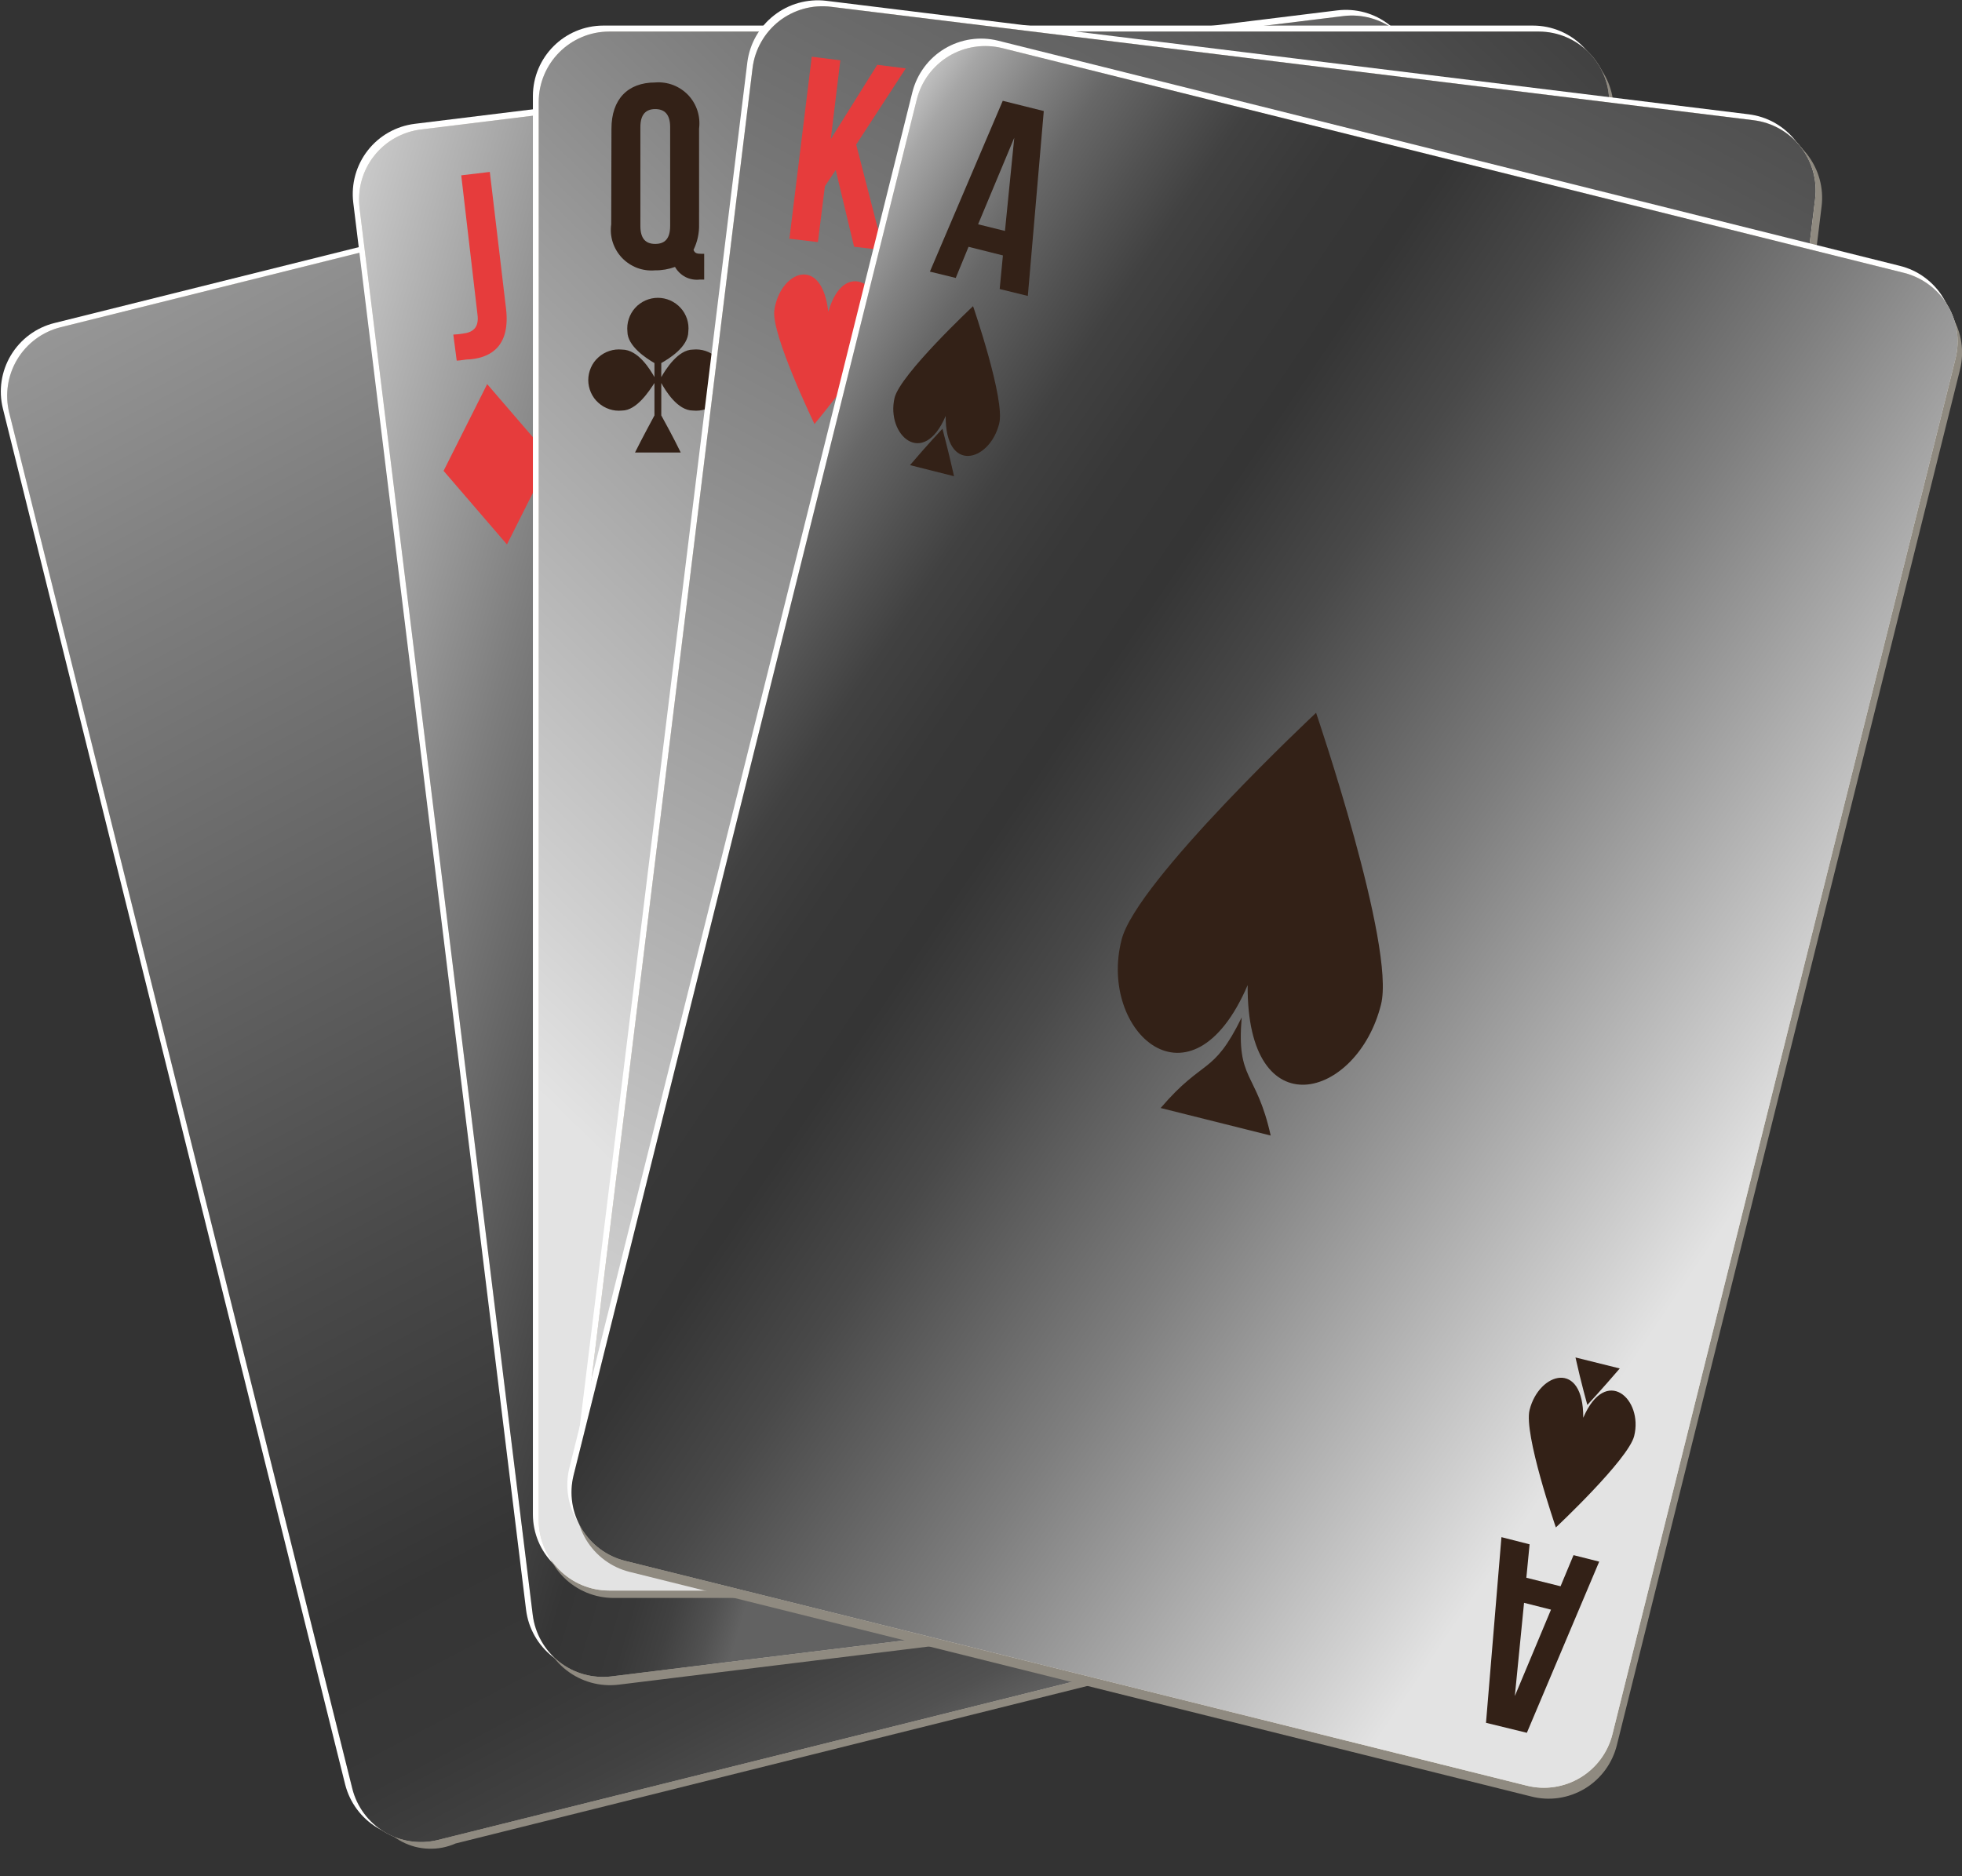 <svg width="23" height="22" viewBox="0 0 23 22" fill="none" xmlns="http://www.w3.org/2000/svg">
<rect x="0" y="0" width="23" height="22" fill="#333333" stroke="none"/>
<g clip-path="url(#clip0_1232_9289)">
<path d="M16.223 17.886C16.25 17.991 16.255 18.101 16.239 18.208C16.223 18.316 16.186 18.419 16.13 18.513C16.074 18.606 16 18.687 15.913 18.752C15.825 18.817 15.726 18.863 15.62 18.889L5.05 21.525C4.837 21.578 4.611 21.544 4.423 21.431C4.235 21.318 4.1 21.136 4.046 20.923L0.034 4.791C-0.019 4.578 0.015 4.353 0.128 4.165C0.241 3.977 0.424 3.841 0.637 3.788L11.207 1.152C11.42 1.099 11.646 1.132 11.834 1.245C12.022 1.358 12.157 1.541 12.211 1.754L16.223 17.886Z" fill="white"/>
<path d="M16.513 18.061C16.544 18.161 16.553 18.267 16.538 18.371C16.524 18.475 16.486 18.575 16.429 18.662C16.371 18.75 16.295 18.824 16.206 18.879C16.116 18.934 16.015 18.969 15.911 18.98L5.34 21.616C5.241 21.66 5.133 21.681 5.025 21.677C4.916 21.674 4.81 21.646 4.714 21.596C4.618 21.546 4.534 21.475 4.469 21.389C4.403 21.302 4.358 21.202 4.337 21.096L0.315 4.964C0.289 4.859 0.283 4.749 0.299 4.642C0.315 4.534 0.352 4.431 0.408 4.338C0.464 4.245 0.538 4.163 0.625 4.099C0.713 4.035 0.812 3.988 0.918 3.962L11.488 1.326C11.701 1.274 11.927 1.307 12.115 1.42C12.303 1.533 12.438 1.716 12.492 1.929L16.513 18.061Z" fill="#8F8A80"/>
<path d="M16.308 17.935C16.335 18.041 16.34 18.15 16.324 18.258C16.308 18.366 16.271 18.469 16.215 18.562C16.158 18.655 16.084 18.737 15.997 18.801C15.909 18.866 15.81 18.913 15.704 18.939L5.133 21.575C4.92 21.627 4.695 21.594 4.507 21.481C4.319 21.368 4.183 21.185 4.13 20.972L0.108 4.84C0.056 4.628 0.089 4.402 0.202 4.214C0.315 4.026 0.498 3.89 0.711 3.837L11.281 1.201C11.387 1.175 11.497 1.169 11.604 1.185C11.712 1.201 11.816 1.239 11.909 1.295C12.002 1.351 12.083 1.425 12.148 1.513C12.212 1.6 12.259 1.7 12.285 1.805L16.308 17.935Z" fill="#E6DECF"/>
<path d="M11.475 2.019L0.923 4.649L4.94 20.761L15.492 18.13L11.475 2.019Z" fill="#9D6340"/>
<path d="M11.388 2.164L1.068 4.737L5.027 20.616L15.347 18.043L11.388 2.164Z" fill="#E6DECF"/>
<g style="mix-blend-mode:multiply">
<path d="M2.912 11.141L2.972 11.386L12.579 18.486L12.783 18.435L2.912 11.141Z" fill="#59C5E3"/>
<path d="M3.1 11.892L3.16 12.137L11.96 18.64L12.163 18.589L3.1 11.892Z" fill="#59C5E3"/>
<path d="M3.286 12.644L3.349 12.889L11.341 18.794L11.542 18.745L3.286 12.644Z" fill="#59C5E3"/>
<path d="M2.726 10.39L2.786 10.635L13.201 18.33L13.403 18.281L2.726 10.39Z" fill="#59C5E3"/>
<path d="M2.351 8.887L2.412 9.132L14.44 18.021L14.644 17.971L2.351 8.887Z" fill="#59C5E3"/>
<path d="M3.474 13.395L3.535 13.64L10.721 18.948L10.922 18.899L3.474 13.395Z" fill="#59C5E3"/>
<path d="M2.163 8.136L2.224 8.381L15.056 17.863L14.995 17.618L2.163 8.136Z" fill="#59C5E3"/>
<path d="M2.537 9.639L2.598 9.884L13.82 18.176L14.024 18.125L2.537 9.639Z" fill="#59C5E3"/>
<path d="M1.975 7.385L2.037 7.631L14.87 17.112L14.809 16.867L1.975 7.385Z" fill="#59C5E3"/>
<path d="M4.598 17.901L4.658 18.148L7 19.877L7.201 19.826L4.598 17.901Z" fill="#59C5E3"/>
<path d="M4.786 18.653L4.846 18.899L6.38 20.031L6.582 19.98L4.786 18.653Z" fill="#59C5E3"/>
<path d="M4.972 19.404L5.032 19.649L5.758 20.185L5.962 20.136L4.972 19.404Z" fill="#59C5E3"/>
<path d="M5.16 20.157L5.202 20.324L5.343 20.29L5.16 20.157Z" fill="#59C5E3"/>
<path d="M3.849 14.898L3.909 15.143L9.48 19.258L9.683 19.208L3.849 14.898Z" fill="#59C5E3"/>
<path d="M4.035 15.649L4.097 15.894L8.86 19.414L9.062 19.362L4.035 15.649Z" fill="#59C5E3"/>
<path d="M3.661 14.146L3.723 14.391L10.1 19.104L10.303 19.053L3.661 14.146Z" fill="#59C5E3"/>
<path d="M4.411 17.15L4.472 17.395L7.619 19.721L7.823 19.672L4.411 17.15Z" fill="#59C5E3"/>
<path d="M4.223 16.399L4.284 16.645L8.239 19.568L8.442 19.516L4.223 16.399Z" fill="#59C5E3"/>
<path d="M3.035 4.491L2.834 4.542L13.745 12.604L13.684 12.359L3.035 4.491Z" fill="#59C5E3"/>
<path d="M8.617 3.1L8.414 3.149L12.059 5.844L11.998 5.599L8.617 3.1Z" fill="#59C5E3"/>
<path d="M6.137 3.717L5.934 3.769L12.81 8.849L12.747 8.604L6.137 3.717Z" fill="#59C5E3"/>
<path d="M7.376 3.409L7.174 3.459L12.435 7.345L12.372 7.1L7.376 3.409Z" fill="#59C5E3"/>
<path d="M6.757 3.563L6.555 3.615L12.622 8.096L12.561 7.851L6.757 3.563Z" fill="#59C5E3"/>
<path d="M7.997 3.254L7.794 3.305L12.247 6.595L12.186 6.35L7.997 3.254Z" fill="#59C5E3"/>
<path d="M11.097 2.48L10.896 2.531L11.31 2.839L11.249 2.594L11.097 2.48Z" fill="#59C5E3"/>
<path d="M9.237 2.946L9.035 2.995L11.873 5.091L11.812 4.846L9.237 2.946Z" fill="#59C5E3"/>
<path d="M10.478 2.636L10.274 2.685L11.498 3.59L11.438 3.345L10.478 2.636Z" fill="#59C5E3"/>
<path d="M1.789 6.635L1.849 6.878L14.682 16.361L14.621 16.116L1.789 6.635Z" fill="#59C5E3"/>
<path d="M9.858 2.79L9.655 2.841L11.684 4.341L11.624 4.096L9.858 2.79Z" fill="#59C5E3"/>
<path d="M5.517 3.873L5.314 3.923L12.996 9.599L12.935 9.354L5.517 3.873Z" fill="#59C5E3"/>
<path d="M1.414 5.131L1.475 5.377L14.307 14.858L14.246 14.613L1.414 5.131Z" fill="#59C5E3"/>
<path d="M1.796 4.801L1.593 4.85L14.121 14.107L14.058 13.862L1.796 4.801Z" fill="#59C5E3"/>
<path d="M1.6 5.882L1.661 6.127L14.495 15.609L14.432 15.364L1.6 5.882Z" fill="#59C5E3"/>
<path d="M2.416 4.647L2.214 4.696L13.933 13.355L13.872 13.11L2.416 4.647Z" fill="#59C5E3"/>
<path d="M3.656 4.337L3.453 4.386L13.558 11.853L13.497 11.608L3.656 4.337Z" fill="#59C5E3"/>
<path d="M4.896 4.027L4.694 4.078L13.184 10.352L13.123 10.105L4.896 4.027Z" fill="#59C5E3"/>
<path d="M4.276 4.181L4.073 4.232L13.37 11.103L13.309 10.857L4.276 4.181Z" fill="#59C5E3"/>
</g>
<g style="mix-blend-mode:multiply">
<path d="M8.096 19.604L8.3 19.552L13.017 9.681L12.956 9.434L8.096 19.604Z" fill="#7CB578"/>
<path d="M9.337 19.294L9.539 19.243L13.391 11.182L13.33 10.937L9.337 19.294Z" fill="#7CB578"/>
<path d="M8.716 19.448L8.919 19.398L13.203 10.432L13.142 10.187L8.716 19.448Z" fill="#7CB578"/>
<path d="M5.139 20.075L5.2 20.32L12.08 5.924L12.019 5.679L5.139 20.075Z" fill="#7CB578"/>
<path d="M4.953 19.324L5.013 19.57L11.893 5.173L11.831 4.928L4.953 19.324Z" fill="#7CB578"/>
<path d="M6.857 19.912L7.058 19.862L12.642 8.178L12.581 7.933L6.857 19.912Z" fill="#7CB578"/>
<path d="M5.616 20.221L5.82 20.172L12.268 6.674L12.205 6.429L5.616 20.221Z" fill="#7CB578"/>
<path d="M6.235 20.067L6.439 20.016L12.454 7.427L12.393 7.182L6.235 20.067Z" fill="#7CB578"/>
<path d="M7.477 19.758L7.68 19.706L12.828 8.929L12.768 8.683L7.477 19.758Z" fill="#7CB578"/>
<path d="M15.016 17.699L14.919 17.903L15.058 17.869L15.016 17.699Z" fill="#7CB578"/>
<path d="M13.057 18.366L13.26 18.315L14.514 15.691L14.454 15.445L13.057 18.366Z" fill="#7CB578"/>
<path d="M13.678 18.212L13.879 18.161L14.702 16.441L14.641 16.196L13.678 18.212Z" fill="#7CB578"/>
<path d="M14.297 18.057L14.501 18.007L14.888 17.192L14.828 16.947L14.297 18.057Z" fill="#7CB578"/>
<path d="M12.437 18.52L12.64 18.471L14.328 14.94L14.265 14.693L12.437 18.52Z" fill="#7CB578"/>
<path d="M11.198 18.83L11.399 18.779L13.954 13.437L13.891 13.191L11.198 18.83Z" fill="#7CB578"/>
<path d="M9.957 19.14L10.16 19.089L13.577 11.933L13.516 11.688L9.957 19.14Z" fill="#7CB578"/>
<path d="M10.576 18.984L10.78 18.935L13.765 12.686L13.704 12.439L10.576 18.984Z" fill="#7CB578"/>
<path d="M11.817 18.676L12.019 18.625L14.14 14.187L14.079 13.942L11.817 18.676Z" fill="#7CB578"/>
<path d="M1.678 4.829L1.475 4.88L1.393 5.05L1.454 5.295L1.678 4.829Z" fill="#7CB578"/>
<path d="M5.397 3.902L5.196 3.953L2.516 9.558L2.579 9.803L5.397 3.902Z" fill="#7CB578"/>
<path d="M6.017 3.748L5.816 3.797L2.705 10.308L2.765 10.553L6.017 3.748Z" fill="#7CB578"/>
<path d="M4.778 4.058L4.575 4.107L2.33 8.807L2.391 9.052L4.778 4.058Z" fill="#7CB578"/>
<path d="M4.159 4.211L3.955 4.263L2.142 8.056L2.205 8.301L4.159 4.211Z" fill="#7CB578"/>
<path d="M7.258 3.438L7.056 3.489L3.079 11.812L3.139 12.057L7.258 3.438Z" fill="#7CB578"/>
<path d="M8.499 3.128L8.296 3.179L3.453 13.315L3.516 13.56L8.499 3.128Z" fill="#7CB578"/>
<path d="M6.638 3.594L6.437 3.643L2.893 11.061L2.953 11.306L6.638 3.594Z" fill="#7CB578"/>
<path d="M7.88 3.284L7.676 3.333L3.267 12.562L3.328 12.807L7.88 3.284Z" fill="#7CB578"/>
<path d="M3.537 4.365L3.335 4.417L1.956 7.304L2.016 7.549L3.537 4.365Z" fill="#7CB578"/>
<path d="M4.016 15.567L4.076 15.812L10.36 2.664L10.156 2.716L4.016 15.567Z" fill="#7CB578"/>
<path d="M2.917 4.521L2.716 4.571L1.768 6.553L1.83 6.798L2.917 4.521Z" fill="#7CB578"/>
<path d="M4.39 17.07L4.451 17.316L11.331 2.919L11.27 2.674L4.39 17.07Z" fill="#7CB578"/>
<path d="M4.204 16.32L4.265 16.565L10.979 2.51L10.776 2.562L4.204 16.32Z" fill="#7CB578"/>
<path d="M4.578 17.821L4.639 18.066L11.517 3.67L11.456 3.425L4.578 17.821Z" fill="#7CB578"/>
<path d="M4.765 18.574L4.825 18.819L11.705 4.422L11.645 4.177L4.765 18.574Z" fill="#7CB578"/>
<path d="M3.828 14.816L3.89 15.062L9.738 2.82L9.537 2.87L3.828 14.816Z" fill="#7CB578"/>
<path d="M2.298 4.675L2.094 4.725L1.581 5.802L1.642 6.047L2.298 4.675Z" fill="#7CB578"/>
<path d="M3.642 14.066L3.702 14.311L9.119 2.974L8.917 3.026L3.642 14.066Z" fill="#7CB578"/>
</g>
<path style="mix-blend-mode:overlay" d="M16.308 17.935C16.335 18.041 16.34 18.15 16.324 18.258C16.308 18.366 16.271 18.469 16.215 18.562C16.158 18.655 16.084 18.737 15.997 18.801C15.909 18.866 15.81 18.913 15.704 18.939L5.133 21.575C4.92 21.627 4.695 21.594 4.507 21.481C4.319 21.368 4.183 21.185 4.13 20.972L0.108 4.84C0.056 4.628 0.089 4.402 0.202 4.214C0.315 4.026 0.498 3.89 0.711 3.837L11.281 1.201C11.387 1.175 11.497 1.169 11.604 1.185C11.712 1.201 11.816 1.239 11.909 1.295C12.002 1.351 12.083 1.425 12.148 1.513C12.212 1.6 12.259 1.7 12.285 1.805L16.308 17.935Z" fill="url(#paint0_linear_1232_9289)"/>
<path d="M18.625 17.344C18.651 17.562 18.59 17.782 18.455 17.954C18.319 18.127 18.121 18.239 17.903 18.266L7.091 19.596C6.873 19.623 6.653 19.562 6.48 19.427C6.307 19.292 6.194 19.094 6.167 18.876L4.141 2.374C4.115 2.156 4.176 1.937 4.311 1.764C4.446 1.591 4.644 1.479 4.862 1.452L15.675 0.122C15.893 0.095 16.113 0.155 16.286 0.291C16.46 0.426 16.572 0.624 16.599 0.842L18.625 17.344Z" fill="white"/>
<path d="M18.784 17.502C18.798 17.61 18.79 17.719 18.761 17.824C18.732 17.928 18.682 18.026 18.615 18.112C18.549 18.198 18.465 18.269 18.371 18.323C18.276 18.376 18.172 18.41 18.064 18.424L7.25 19.754C7.032 19.78 6.813 19.719 6.64 19.584C6.467 19.449 6.354 19.251 6.327 19.034L4.301 2.531C4.287 2.424 4.295 2.314 4.324 2.21C4.353 2.105 4.403 2.007 4.47 1.921C4.537 1.836 4.62 1.764 4.714 1.711C4.809 1.657 4.913 1.623 5.021 1.61L15.835 0.279C16.053 0.253 16.272 0.314 16.445 0.449C16.618 0.584 16.731 0.782 16.759 1L18.784 17.502Z" fill="#8F8A80"/>
<path d="M18.701 17.405C18.714 17.513 18.706 17.622 18.677 17.727C18.648 17.831 18.599 17.929 18.532 18.015C18.465 18.101 18.382 18.172 18.287 18.226C18.193 18.279 18.089 18.313 17.981 18.327L7.167 19.657C6.949 19.683 6.729 19.622 6.557 19.487C6.384 19.351 6.272 19.153 6.245 18.935L4.215 2.44C4.202 2.332 4.21 2.223 4.239 2.118C4.268 2.013 4.317 1.915 4.384 1.83C4.451 1.744 4.534 1.672 4.629 1.619C4.723 1.566 4.828 1.531 4.936 1.518L15.75 0.188C15.967 0.162 16.186 0.223 16.359 0.358C16.532 0.493 16.644 0.691 16.671 0.908L18.701 17.405Z" fill="#E6DECF"/>
<path style="mix-blend-mode:overlay" d="M18.701 17.405C18.714 17.513 18.706 17.622 18.677 17.727C18.648 17.831 18.599 17.929 18.532 18.015C18.465 18.101 18.382 18.172 18.287 18.226C18.193 18.279 18.089 18.313 17.981 18.327L7.167 19.657C6.949 19.683 6.729 19.622 6.557 19.487C6.384 19.351 6.272 19.153 6.245 18.935L4.215 2.44C4.202 2.332 4.21 2.223 4.239 2.118C4.268 2.013 4.317 1.915 4.384 1.83C4.451 1.744 4.534 1.672 4.629 1.619C4.723 1.566 4.828 1.531 4.936 1.518L15.75 0.188C15.967 0.162 16.186 0.223 16.359 0.358C16.532 0.493 16.644 0.691 16.671 0.908L18.701 17.405Z" fill="url(#paint1_linear_1232_9289)"/>
<g style="mix-blend-mode:multiply">
<path d="M5.711 4.504L5.2 5.521L5.943 6.384L6.454 5.367L5.711 4.504Z" fill="#E63C3C"/>
<path d="M5.314 3.923C5.353 3.922 5.392 3.918 5.43 3.911C5.536 3.898 5.62 3.848 5.597 3.685L5.407 2.056L5.742 2.016L5.932 3.618C5.983 4.046 5.768 4.189 5.515 4.213C5.455 4.213 5.409 4.227 5.354 4.229L5.314 3.923Z" fill="#E63C3C"/>
</g>
<path d="M17.969 0.3H7.074C6.617 0.3 6.247 0.67 6.247 1.127V17.755C6.247 18.211 6.617 18.581 7.074 18.581H17.969C18.426 18.581 18.796 18.211 18.796 17.755V1.127C18.796 0.67 18.426 0.3 17.969 0.3Z" fill="white"/>
<path d="M7.193 0.458H18.089C18.308 0.458 18.518 0.545 18.674 0.7C18.829 0.855 18.916 1.065 18.916 1.285V17.91C18.916 18.13 18.829 18.34 18.674 18.495C18.518 18.65 18.308 18.737 18.089 18.737H7.193C6.974 18.737 6.763 18.65 6.607 18.494C6.452 18.339 6.365 18.128 6.365 17.909V1.285C6.365 1.176 6.386 1.068 6.428 0.968C6.47 0.867 6.531 0.776 6.608 0.699C6.685 0.623 6.776 0.562 6.876 0.52C6.977 0.479 7.085 0.458 7.193 0.458Z" fill="#8F8A80"/>
<path d="M18.038 0.37H7.142C6.686 0.37 6.315 0.741 6.315 1.197V17.823C6.315 18.279 6.686 18.65 7.142 18.65H18.038C18.494 18.65 18.864 18.279 18.864 17.823V1.197C18.864 0.741 18.494 0.37 18.038 0.37Z" fill="#E6DECF"/>
<path style="mix-blend-mode:overlay" d="M18.038 0.37H7.142C6.686 0.37 6.315 0.741 6.315 1.197V17.823C6.315 18.279 6.686 18.65 7.142 18.65H18.038C18.494 18.65 18.864 18.279 18.864 17.823V1.197C18.864 0.741 18.494 0.37 18.038 0.37Z" fill="url(#paint2_linear_1232_9289)"/>
<g style="mix-blend-mode:multiply">
<path d="M8.123 4.099C7.948 4.099 7.801 4.335 7.752 4.422V4.257C7.845 4.204 8.069 4.067 8.069 3.888C8.075 3.838 8.069 3.788 8.054 3.74C8.038 3.692 8.013 3.648 7.979 3.611C7.945 3.573 7.904 3.544 7.858 3.523C7.812 3.503 7.762 3.492 7.712 3.492C7.662 3.492 7.612 3.503 7.566 3.523C7.52 3.544 7.479 3.573 7.445 3.611C7.412 3.648 7.386 3.692 7.371 3.74C7.355 3.788 7.35 3.838 7.355 3.888C7.355 4.059 7.579 4.204 7.672 4.257V4.422C7.623 4.335 7.482 4.099 7.292 4.099C7.242 4.094 7.192 4.099 7.144 4.115C7.096 4.131 7.052 4.156 7.015 4.19C6.977 4.223 6.947 4.265 6.927 4.311C6.907 4.357 6.896 4.406 6.896 4.457C6.896 4.507 6.907 4.557 6.927 4.602C6.947 4.648 6.977 4.69 7.015 4.723C7.052 4.757 7.096 4.782 7.144 4.798C7.192 4.814 7.242 4.819 7.292 4.814C7.465 4.814 7.613 4.58 7.672 4.491V4.871C7.625 4.96 7.537 5.12 7.444 5.306H7.98C7.887 5.116 7.801 4.96 7.752 4.871V4.491C7.801 4.58 7.942 4.814 8.123 4.814C8.173 4.819 8.223 4.814 8.271 4.798C8.319 4.782 8.363 4.757 8.4 4.723C8.437 4.69 8.467 4.648 8.488 4.602C8.508 4.557 8.519 4.507 8.519 4.457C8.519 4.406 8.508 4.357 8.488 4.311C8.467 4.265 8.437 4.223 8.4 4.19C8.363 4.156 8.319 4.131 8.271 4.115C8.223 4.099 8.173 4.094 8.123 4.099Z" fill="#332117"/>
<path d="M7.168 1.509C7.168 1.165 7.358 0.967 7.681 0.967C7.753 0.961 7.825 0.972 7.891 0.997C7.958 1.023 8.018 1.063 8.068 1.115C8.117 1.167 8.154 1.23 8.176 1.298C8.198 1.366 8.204 1.438 8.195 1.509V2.63C8.198 2.734 8.175 2.837 8.13 2.93C8.145 2.97 8.17 2.976 8.225 2.976H8.255V3.278H8.206C8.148 3.285 8.089 3.275 8.037 3.249C7.985 3.222 7.942 3.181 7.913 3.13C7.838 3.157 7.758 3.171 7.678 3.17C7.606 3.176 7.535 3.166 7.468 3.141C7.401 3.115 7.341 3.075 7.291 3.023C7.242 2.971 7.205 2.909 7.183 2.841C7.161 2.773 7.155 2.701 7.165 2.63L7.168 1.509ZM7.507 2.649C7.507 2.803 7.573 2.86 7.681 2.86C7.79 2.86 7.856 2.803 7.856 2.649V1.49C7.856 1.338 7.788 1.279 7.681 1.279C7.575 1.279 7.507 1.338 7.507 1.49V2.649Z" fill="#332117"/>
</g>
<path d="M19.191 18.758C19.178 18.866 19.144 18.97 19.09 19.065C19.037 19.159 18.965 19.242 18.88 19.309C18.794 19.376 18.696 19.425 18.591 19.454C18.487 19.483 18.377 19.492 18.269 19.478L7.455 18.148C7.348 18.135 7.243 18.101 7.149 18.047C7.054 17.994 6.971 17.922 6.904 17.836C6.837 17.751 6.788 17.653 6.759 17.548C6.73 17.443 6.722 17.334 6.735 17.226L8.761 0.73C8.789 0.512 8.901 0.315 9.074 0.18C9.246 0.045 9.465 -0.016 9.683 0.009L20.497 1.34C20.605 1.353 20.709 1.387 20.804 1.44C20.898 1.494 20.982 1.565 21.049 1.651C21.116 1.737 21.165 1.835 21.194 1.939C21.223 2.044 21.231 2.154 21.217 2.262L19.191 18.758Z" fill="white"/>
<path d="M19.328 18.922C19.315 19.029 19.281 19.134 19.227 19.228C19.174 19.323 19.102 19.406 19.017 19.473C18.931 19.54 18.833 19.589 18.728 19.618C18.624 19.647 18.514 19.655 18.406 19.642L7.593 18.311C7.375 18.284 7.177 18.171 7.042 17.998C6.907 17.825 6.846 17.606 6.872 17.388L8.898 0.888C8.911 0.78 8.946 0.675 8.999 0.581C9.053 0.486 9.124 0.403 9.21 0.336C9.295 0.269 9.393 0.22 9.498 0.191C9.603 0.162 9.712 0.154 9.82 0.167L20.634 1.498C20.852 1.525 21.05 1.637 21.185 1.81C21.32 1.984 21.381 2.203 21.354 2.421L19.328 18.922Z" fill="#8F8A80"/>
<path d="M19.252 18.834C19.239 18.942 19.205 19.046 19.151 19.141C19.098 19.235 19.026 19.318 18.941 19.385C18.855 19.452 18.757 19.502 18.652 19.53C18.548 19.559 18.438 19.568 18.331 19.554L7.517 18.224C7.299 18.197 7.1 18.084 6.965 17.911C6.83 17.738 6.769 17.518 6.796 17.3L8.822 0.8C8.835 0.692 8.869 0.588 8.923 0.493C8.976 0.398 9.048 0.315 9.133 0.248C9.219 0.181 9.317 0.132 9.422 0.103C9.527 0.074 9.636 0.066 9.744 0.08L20.558 1.41C20.776 1.437 20.974 1.55 21.109 1.723C21.244 1.896 21.305 2.116 21.278 2.334L19.252 18.834Z" fill="#E6DECF"/>
<path d="M19.252 18.834C19.239 18.942 19.205 19.046 19.151 19.141C19.098 19.235 19.026 19.318 18.941 19.385C18.855 19.452 18.757 19.502 18.652 19.53C18.548 19.559 18.438 19.568 18.331 19.554L7.517 18.224C7.299 18.197 7.1 18.084 6.965 17.911C6.83 17.738 6.769 17.518 6.796 17.3L8.822 0.8C8.835 0.692 8.869 0.588 8.923 0.493C8.976 0.398 9.048 0.315 9.133 0.248C9.219 0.181 9.317 0.132 9.422 0.103C9.527 0.074 9.636 0.066 9.744 0.08L20.558 1.41C20.776 1.437 20.974 1.55 21.109 1.723C21.244 1.896 21.305 2.116 21.278 2.334L19.252 18.834Z" fill="#E6DECF"/>
<path style="mix-blend-mode:overlay" d="M19.252 18.834C19.239 18.942 19.205 19.046 19.151 19.141C19.098 19.235 19.026 19.318 18.941 19.385C18.855 19.452 18.757 19.502 18.652 19.53C18.548 19.559 18.438 19.568 18.331 19.554L7.517 18.224C7.299 18.197 7.1 18.084 6.965 17.911C6.83 17.738 6.769 17.518 6.796 17.3L8.822 0.8C8.835 0.692 8.869 0.588 8.923 0.493C8.976 0.398 9.048 0.315 9.133 0.248C9.219 0.181 9.317 0.132 9.422 0.103C9.527 0.074 9.636 0.066 9.744 0.08L20.558 1.41C20.776 1.437 20.974 1.55 21.109 1.723C21.244 1.896 21.305 2.116 21.278 2.334L19.252 18.834Z" fill="url(#paint3_linear_1232_9289)"/>
<g style="mix-blend-mode:multiply">
<path d="M9.71 3.655C9.632 2.974 9.14 3.185 9.077 3.641C9.041 3.923 9.548 4.972 9.548 4.972C9.548 4.972 10.295 4.078 10.329 3.797C10.385 3.351 9.898 3.01 9.71 3.655Z" fill="#E63C3C"/>
<path d="M9.797 1.994L9.67 2.184L9.588 2.839L9.254 2.799L9.516 0.665L9.851 0.707L9.739 1.631L10.284 0.76L10.618 0.802L10.037 1.695L10.356 2.934L10.012 2.893L9.797 1.994Z" fill="#E63C3C"/>
</g>
<path d="M18.849 20.25C18.823 20.356 18.777 20.455 18.712 20.543C18.648 20.63 18.567 20.704 18.473 20.761C18.38 20.817 18.277 20.854 18.169 20.87C18.061 20.886 17.952 20.881 17.846 20.854L7.277 18.214C7.064 18.161 6.882 18.025 6.769 17.837C6.656 17.649 6.622 17.424 6.675 17.211L10.696 1.079C10.75 0.867 10.885 0.684 11.073 0.571C11.262 0.458 11.487 0.424 11.7 0.477L22.27 3.117C22.376 3.143 22.476 3.189 22.563 3.254C22.651 3.319 22.725 3.4 22.781 3.493C22.837 3.586 22.874 3.69 22.89 3.797C22.907 3.905 22.901 4.015 22.875 4.12L18.849 20.25Z" fill="white"/>
<path d="M18.954 20.463C18.928 20.568 18.881 20.668 18.817 20.755C18.752 20.843 18.671 20.917 18.578 20.973C18.484 21.029 18.381 21.066 18.273 21.082C18.166 21.098 18.056 21.092 17.951 21.065L7.38 18.431C7.167 18.378 6.984 18.242 6.871 18.054C6.758 17.866 6.724 17.641 6.777 17.428L10.799 1.3C10.852 1.087 10.988 0.904 11.176 0.791C11.364 0.678 11.589 0.645 11.802 0.697L22.373 3.333C22.479 3.359 22.578 3.406 22.666 3.471C22.753 3.535 22.827 3.617 22.883 3.71C22.939 3.803 22.976 3.906 22.992 4.014C23.008 4.122 23.002 4.231 22.976 4.337L18.954 20.463Z" fill="#8F8A80"/>
<path d="M18.902 20.335C18.849 20.548 18.713 20.731 18.525 20.844C18.337 20.957 18.112 20.991 17.899 20.938L7.328 18.302C7.115 18.249 6.932 18.113 6.819 17.925C6.705 17.737 6.671 17.512 6.724 17.298L10.747 1.167C10.8 0.954 10.936 0.771 11.123 0.658C11.311 0.545 11.536 0.512 11.749 0.564L22.322 3.2C22.534 3.254 22.717 3.39 22.83 3.578C22.943 3.766 22.977 3.991 22.924 4.204L18.902 20.335Z" fill="#E6DECF"/>
<path style="mix-blend-mode:overlay" d="M18.902 20.335C18.849 20.548 18.713 20.731 18.525 20.844C18.337 20.957 18.112 20.991 17.899 20.938L7.328 18.302C7.115 18.249 6.932 18.113 6.819 17.925C6.705 17.737 6.671 17.512 6.724 17.298L10.747 1.167C10.8 0.954 10.936 0.771 11.123 0.658C11.311 0.545 11.536 0.512 11.749 0.564L22.322 3.2C22.534 3.254 22.717 3.39 22.83 3.578C22.943 3.766 22.977 3.991 22.924 4.204L18.902 20.335Z" fill="url(#paint4_linear_1232_9289)"/>
<g style="mix-blend-mode:multiply">
<path d="M13.148 11.019C13.319 10.333 15.428 8.358 15.428 8.358C15.428 8.358 16.363 11.099 16.189 11.779C15.913 12.885 14.613 13.254 14.626 11.551C13.963 13.093 12.87 12.099 13.148 11.019ZM14.896 13.315C14.727 12.555 14.493 12.678 14.556 11.93C14.22 12.617 14.111 12.401 13.606 12.992L14.896 13.315Z" fill="#332117"/>
</g>
<g style="mix-blend-mode:multiply">
<path d="M10.487 4.664C10.557 4.386 11.407 3.59 11.407 3.59C11.407 3.59 11.787 4.692 11.713 4.968C11.602 5.413 11.08 5.561 11.086 4.877C10.823 5.496 10.384 5.101 10.487 4.664ZM11.184 5.584C11.116 5.28 11.048 5.027 11.048 5.027C11.048 5.027 10.869 5.217 10.668 5.454L11.184 5.584Z" fill="#332117"/>
<path d="M12.049 3.47L11.719 3.389L11.757 2.995L11.354 2.894L11.204 3.259L10.901 3.185L11.755 1.182L12.236 1.302L12.049 3.47ZM11.466 2.63L11.781 2.708L11.89 1.615L11.466 2.63Z" fill="#332117"/>
</g>
<g style="mix-blend-mode:multiply">
<path d="M19.157 16.838C19.088 17.114 18.239 17.91 18.239 17.91C18.239 17.91 17.859 16.81 17.931 16.532C18.043 16.088 18.564 15.94 18.56 16.624C18.826 16.004 19.265 16.405 19.157 16.838ZM18.469 15.917C18.537 16.223 18.608 16.474 18.608 16.474C18.608 16.474 18.784 16.284 18.988 16.046L18.469 15.917Z" fill="#332117"/>
<path d="M17.601 18.024L17.931 18.108L17.893 18.5L18.294 18.6L18.446 18.235L18.747 18.311L17.899 20.318L17.42 20.201L17.601 18.024ZM18.182 18.874L17.866 18.794L17.758 19.887L18.182 18.874Z" fill="#332117"/>
</g>
</g>
<defs>
<linearGradient id="paint0_linear_1232_9289" x1="-3.566" y1="-10.94" x2="13.543" y2="21.496" gradientUnits="userSpaceOnUse">
<stop offset="0.13" stop-color="#E3E3E3"/>
<stop offset="0.19" stop-color="#D1D1D1"/>
<stop offset="0.5" stop-color="#7E7E7E"/>
<stop offset="0.72" stop-color="#494949"/>
<stop offset="0.82" stop-color="#353535"/>
<stop offset="0.87" stop-color="#383838"/>
<stop offset="0.9" stop-color="#414141"/>
<stop offset="0.93" stop-color="#515151"/>
<stop offset="0.95" stop-color="#676767"/>
<stop offset="0.98" stop-color="#838383"/>
<stop offset="1" stop-color="#A8A8A8"/>
</linearGradient>
<linearGradient id="paint1_linear_1232_9289" x1="0.153" y1="6.855" x2="11.303" y2="10.127" gradientUnits="userSpaceOnUse">
<stop offset="0.13" stop-color="#E3E3E3"/>
<stop offset="0.19" stop-color="#D1D1D1"/>
<stop offset="0.5" stop-color="#7E7E7E"/>
<stop offset="0.72" stop-color="#494949"/>
<stop offset="0.82" stop-color="#353535"/>
<stop offset="0.89" stop-color="#383838"/>
<stop offset="0.93" stop-color="#414141"/>
<stop offset="0.97" stop-color="#515151"/>
<stop offset="1" stop-color="#626262"/>
</linearGradient>
<linearGradient id="paint2_linear_1232_9289" x1="5.359" y1="16.913" x2="24.642" y2="-2.83" gradientUnits="userSpaceOnUse">
<stop offset="0.13" stop-color="#E3E3E3"/>
<stop offset="0.19" stop-color="#D1D1D1"/>
<stop offset="0.5" stop-color="#7E7E7E"/>
<stop offset="0.72" stop-color="#494949"/>
<stop offset="0.82" stop-color="#353535"/>
<stop offset="0.89" stop-color="#383838"/>
<stop offset="0.93" stop-color="#414141"/>
<stop offset="0.97" stop-color="#515151"/>
<stop offset="1" stop-color="#626262"/>
</linearGradient>
<linearGradient id="paint3_linear_1232_9289" x1="6.267" y1="23.4" x2="24.178" y2="-9.977" gradientUnits="userSpaceOnUse">
<stop offset="0.13" stop-color="#E3E3E3"/>
<stop offset="0.19" stop-color="#D1D1D1"/>
<stop offset="0.5" stop-color="#7E7E7E"/>
<stop offset="0.72" stop-color="#494949"/>
<stop offset="0.82" stop-color="#353535"/>
<stop offset="0.89" stop-color="#383838"/>
<stop offset="0.93" stop-color="#414141"/>
<stop offset="0.97" stop-color="#515151"/>
<stop offset="1" stop-color="#626262"/>
</linearGradient>
<linearGradient id="paint4_linear_1232_9289" x1="22.11" y1="15.669" x2="7.536" y2="5.838" gradientUnits="userSpaceOnUse">
<stop offset="0.13" stop-color="#E3E3E3"/>
<stop offset="0.18" stop-color="#D1D1D1"/>
<stop offset="0.42" stop-color="#7E7E7E"/>
<stop offset="0.59" stop-color="#494949"/>
<stop offset="0.68" stop-color="#353535"/>
<stop offset="0.75" stop-color="#383838"/>
<stop offset="0.81" stop-color="#414141"/>
<stop offset="0.85" stop-color="#515151"/>
<stop offset="0.9" stop-color="#676767"/>
<stop offset="0.94" stop-color="#838383"/>
<stop offset="0.98" stop-color="#A6A6A6"/>
<stop offset="1" stop-color="#BFBFBF"/>
</linearGradient>
<clipPath id="clip0_1232_9289">
<rect width="23" height="21.679" fill="white"/>
</clipPath>
</defs>
</svg>
